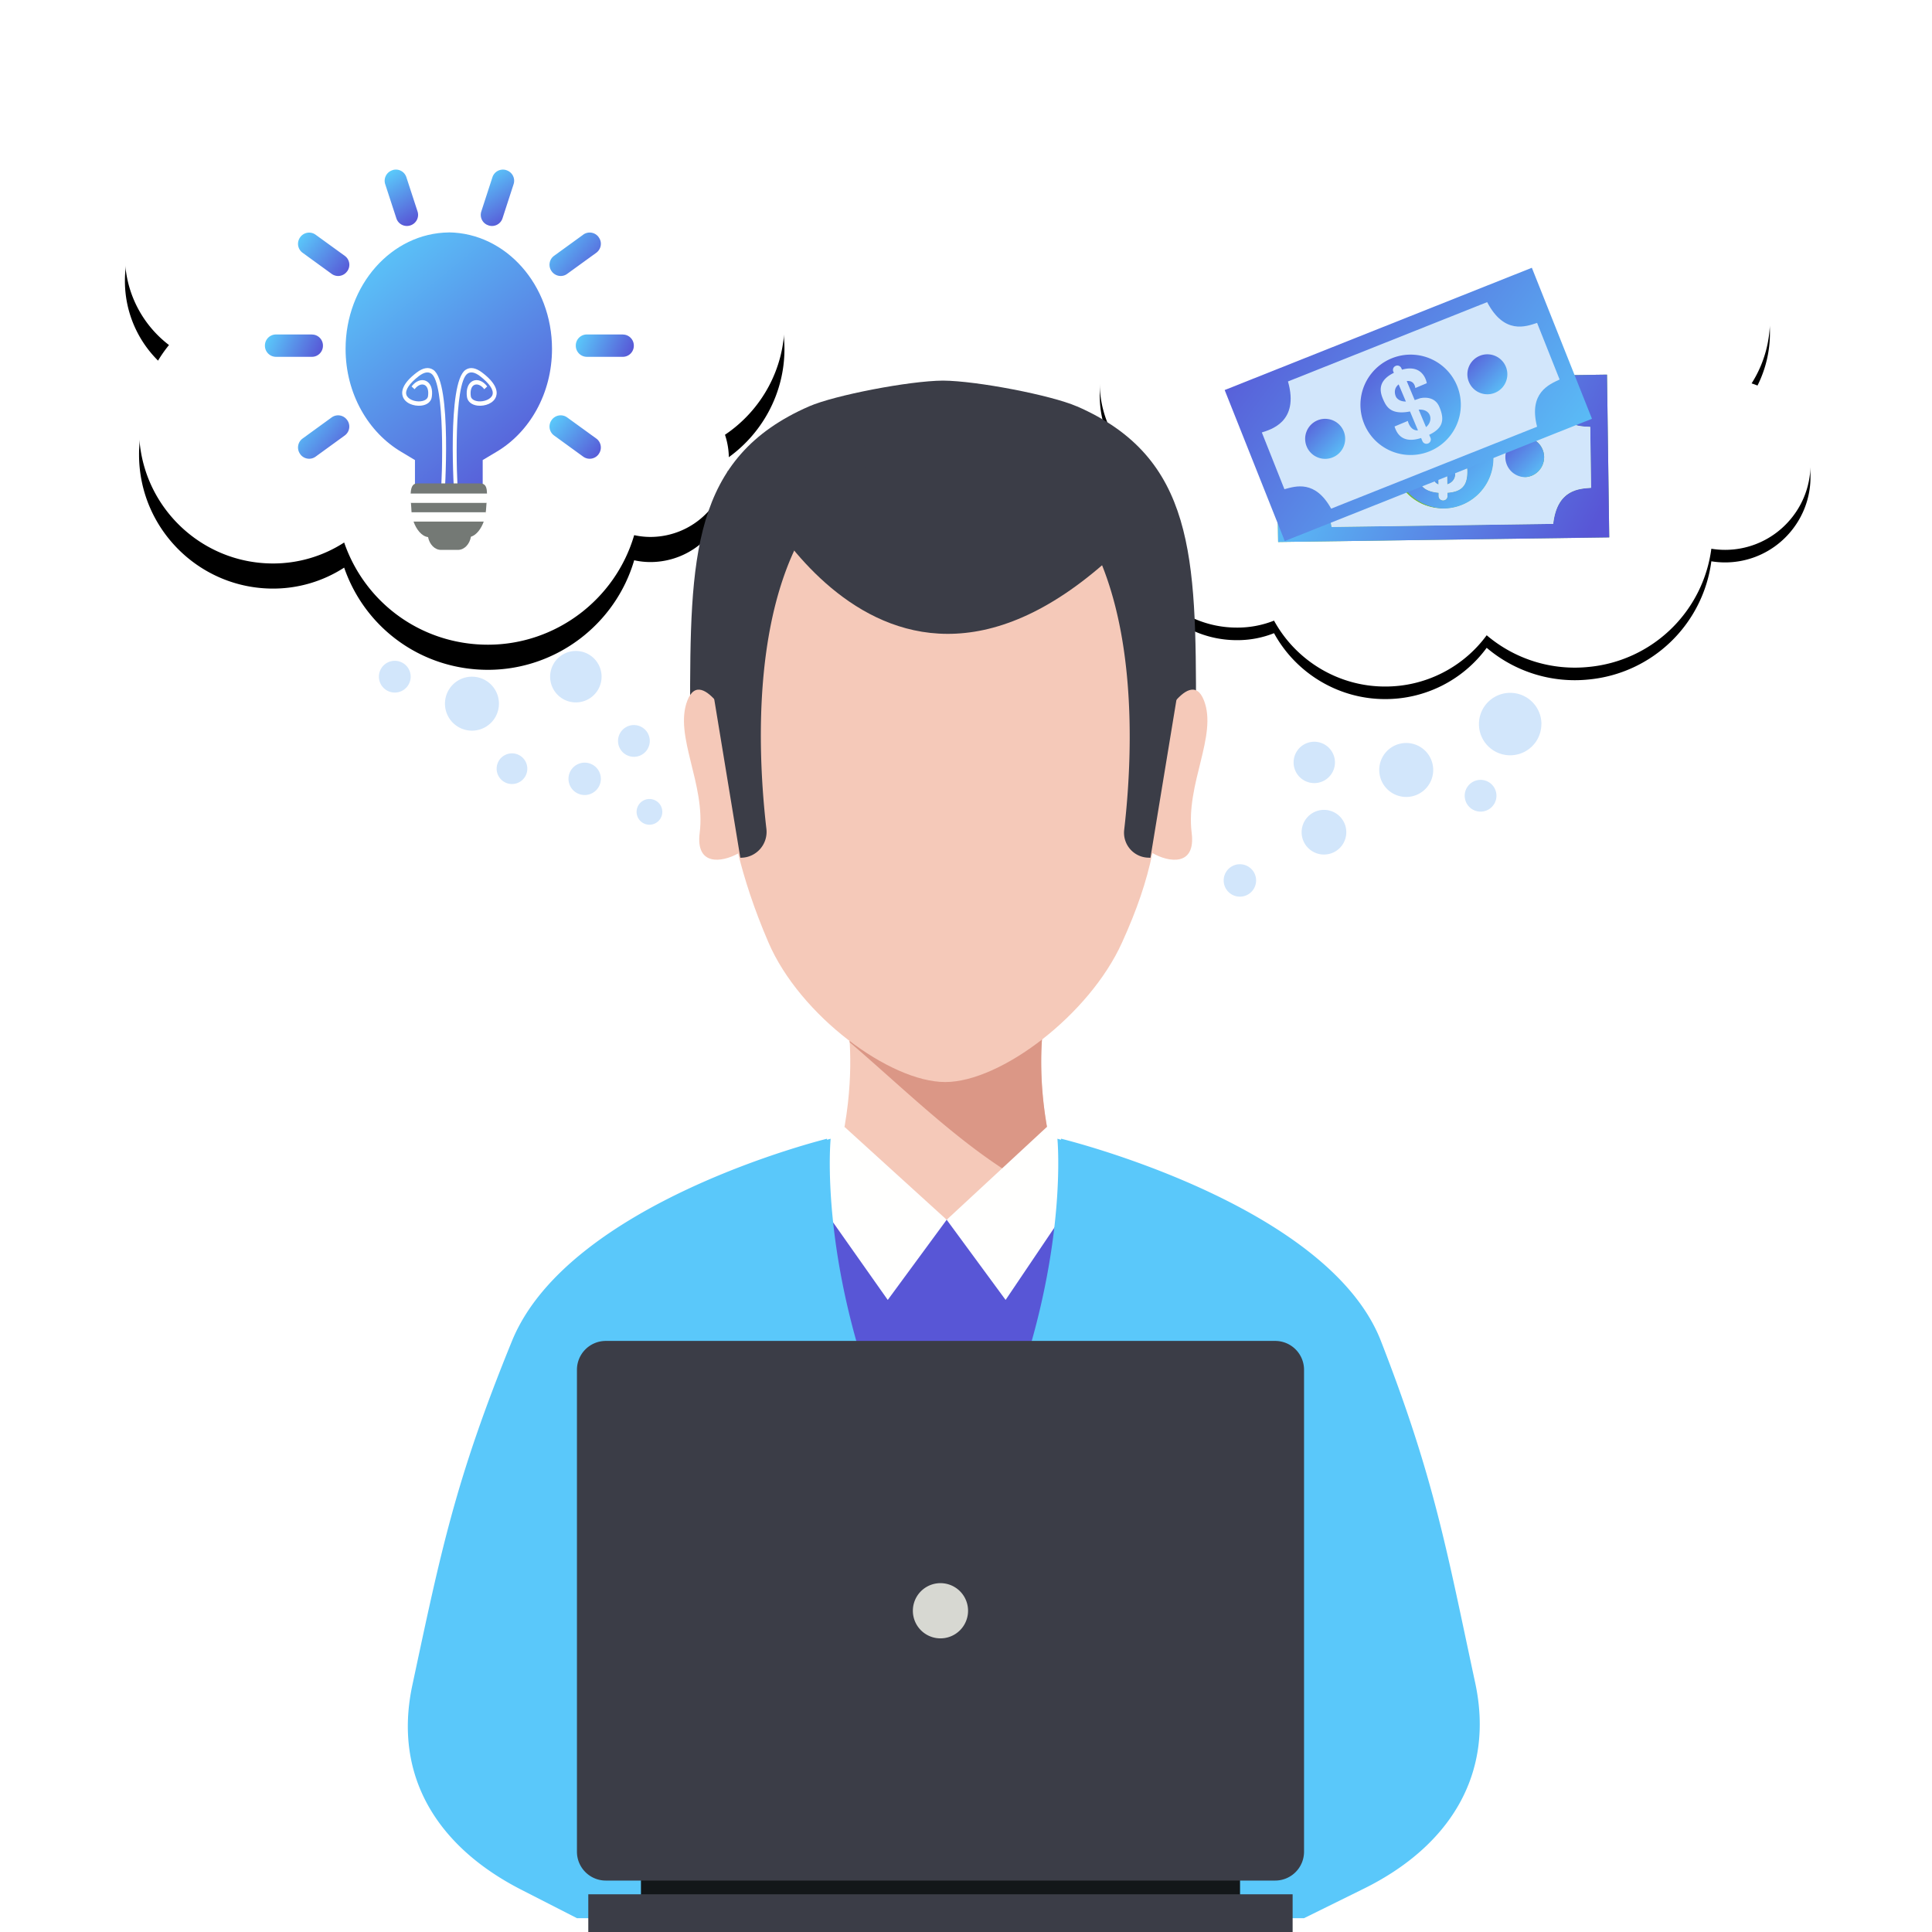 <svg xmlns="http://www.w3.org/2000/svg" xmlns:xlink="http://www.w3.org/1999/xlink" width="32" height="32"><defs><linearGradient x1="22.788" y1="12.087" x2="34.87" y2="30.563" id="h" gradientTransform="matrix(.187 0 0 .232 2.069 1.042)" gradientUnits="userSpaceOnUse"><stop stop-color="#5AC8FA" offset="0%"/><stop stop-color="#5856D6" offset="100%"/></linearGradient><linearGradient x1="0" y1=".417" x2="1.02" y2=".584" id="a"><stop stop-color="#5AC8FA" offset="0%"/><stop stop-color="#5856D6" offset="100%"/></linearGradient><linearGradient x1="0" y1=".142" x2="1.02" y2=".865" id="b"><stop stop-color="#5AC8FA" offset="0%"/><stop stop-color="#5856D6" offset="100%"/></linearGradient><linearGradient x1="0" y1=".142" x2="1.02" y2=".865" id="c"><stop stop-color="#5AC8FA" offset="0%"/><stop stop-color="#5856D6" offset="100%"/></linearGradient><linearGradient x1="37.876" y1="6.529" x2="39.111" y2="10.013" id="m" gradientTransform="matrix(.16 0 0 .271 2.069 1.042)" gradientUnits="userSpaceOnUse"><stop stop-color="#5AC8FA" offset="0%"/><stop stop-color="#5856D6" offset="100%"/></linearGradient><linearGradient x1="27.95" y1="6.529" x2="29.186" y2="10.014" id="n" gradientTransform="matrix(.16 0 0 .271 2.069 1.042)" gradientUnits="userSpaceOnUse"><stop stop-color="#5AC8FA" offset="0%"/><stop stop-color="#5856D6" offset="100%"/></linearGradient><linearGradient x1="64.84" y1="41.995" x2="83.998" y2="46.777" id="q" gradientTransform="matrix(.294 0 0 .148 2.069 1.042)" gradientUnits="userSpaceOnUse"><stop stop-color="#5AC8FA" offset="0%"/><stop stop-color="#5856D6" offset="100%"/></linearGradient><linearGradient x1="109.793" y1="29.745" x2="113.032" y2="32.956" id="r" gradientTransform="matrix(.208 0 0 .208 2.069 1.042)" gradientUnits="userSpaceOnUse"><stop stop-color="#5856D6" offset="0%"/><stop stop-color="#5AC8FA" offset="100%"/></linearGradient><linearGradient x1="100.769" y1="27.459" x2="108.909" y2="35.51" id="s" gradientTransform="matrix(.208 0 0 .208 2.069 1.042)" gradientUnits="userSpaceOnUse"><stop stop-color="#5856D6" offset="0%"/><stop stop-color="#5AC8FA" offset="100%"/></linearGradient><linearGradient x1="75.538" y1="24.543" x2="101.271" y2="38.648" id="t" gradientTransform="scale(1.159 .863)" gradientUnits="userSpaceOnUse"><stop stop-color="#5856D6" offset="0%"/><stop stop-color="#5AC8FA" offset="100%"/></linearGradient><linearGradient x1="93.853" y1="28.293" x2="97.094" y2="31.505" id="u" gradientTransform="matrix(.208 0 0 .208 2.069 1.042)" gradientUnits="userSpaceOnUse"><stop stop-color="#5856D6" offset="0%"/><stop stop-color="#5AC8FA" offset="100%"/></linearGradient><linearGradient x1="106.749" y1="23.161" x2="109.99" y2="26.373" id="v" gradientTransform="matrix(.208 0 0 .208 2.069 1.042)" gradientUnits="userSpaceOnUse"><stop stop-color="#5856D6" offset="0%"/><stop stop-color="#5AC8FA" offset="100%"/></linearGradient><linearGradient x1="98.216" y1="23.198" x2="106.358" y2="31.255" id="w" gradientTransform="matrix(.208 0 0 .208 2.069 1.042)" gradientUnits="userSpaceOnUse"><stop stop-color="#5856D6" offset="0%"/><stop stop-color="#5AC8FA" offset="100%"/></linearGradient><linearGradient xlink:href="#a" id="i" x1="22.217" y1="36.039" x2="25.134" y2="36.516" gradientTransform="matrix(.336 0 0 .129 2.069 1.042)" gradientUnits="userSpaceOnUse"/><linearGradient xlink:href="#a" id="j" x1="6.899" y1="36.039" x2="9.816" y2="36.516" gradientTransform="matrix(.336 0 0 .129 2.069 1.042)" gradientUnits="userSpaceOnUse"/><linearGradient xlink:href="#b" id="k" x1="31.048" y1="15.2" x2="34.875" y2="17.911" gradientTransform="matrix(.227 0 0 .192 2.069 1.042)" gradientUnits="userSpaceOnUse"/><linearGradient xlink:href="#c" id="l" x1="12.656" y1="31.001" x2="16.482" y2="33.711" gradientTransform="matrix(.227 0 0 .192 2.069 1.042)" gradientUnits="userSpaceOnUse"/><linearGradient xlink:href="#b" id="o" x1="12.656" y1="15.2" x2="16.483" y2="17.911" gradientTransform="matrix(.227 0 0 .192 2.069 1.042)" gradientUnits="userSpaceOnUse"/><linearGradient xlink:href="#c" id="p" x1="31.047" y1="31.001" x2="34.873" y2="33.711" gradientTransform="matrix(.227 0 0 .192 2.069 1.042)" gradientUnits="userSpaceOnUse"/><filter x="-.133" y="-.108" width="1.267" height="1.302" filterUnits="objectBoundingBox" id="d"><feOffset dy="2" in="SourceAlpha" result="shadowOffsetOuter1"/><feGaussianBlur stdDeviation="2" in="shadowOffsetOuter1" result="shadowBlurOuter1"/><feColorMatrix values="0 0 0 0 0.898 0 0 0 0 0.898 0 0 0 0 0.918 0 0 0 1 0" in="shadowBlurOuter1"/></filter><filter x="-.115" y="-.131" width="1.23" height="1.309" filterUnits="objectBoundingBox" id="f"><feOffset dy="1" in="SourceAlpha" result="shadowOffsetOuter1"/><feGaussianBlur stdDeviation="2" in="shadowOffsetOuter1" result="shadowBlurOuter1"/><feColorMatrix values="0 0 0 0 0.898 0 0 0 0 0.898 0 0 0 0 0.918 0 0 0 1 0" in="shadowBlurOuter1"/></filter><path d="M30.37 0c5.71 0 10.389 4.513 10.655 10.162a9.61 9.61 0 01.825-.037c5.884 0 10.669 4.785 10.669 10.669 0 3.53-1.796 6.84-4.735 8.816.205.619.308 1.254.308 1.894a6.25 6.25 0 01-6.242 6.243c-.435 0-.868-.048-1.297-.142-1.495 5.111-6.239 8.723-11.644 8.723-5.245 0-9.776-3.284-11.45-8.138a10.413 10.413 0 01-5.663 1.67c-5.884 0-10.671-4.786-10.671-10.67 0-2.479.84-4.828 2.385-6.724A8.923 8.923 0 010 15.351c0-4.982 4.054-9.038 9.04-9.038.746 0 1.479.09 2.193.27a6.253 6.253 0 016.21-5.591c2.008 0 3.855.958 5.016 2.53A10.668 10.668 0 0130.369 0z" id="e"/><path d="M117.59 11.985a9.384 9.384 0 0113.357 7.575 9.347 9.347 0 01-1.413 5.96 6.784 6.784 0 014.654 5.777 6.768 6.768 0 01-1.51 4.988 6.789 6.789 0 01-6.35 2.402 10.879 10.879 0 01-9.754 9.41 10.826 10.826 0 01-8.135-2.521 10 10 0 01-8.104 4.083c-3.68 0-7.074-2.038-8.831-5.248a7.867 7.867 0 01-2.95.555 8.41 8.41 0 01-8.392-7.607 8.265 8.265 0 011.067-4.95 8.448 8.448 0 01-3.559-6.058c-.46-4.631 2.936-8.775 7.568-9.232.373-.038.74-.05 1.104-.034a8.396 8.396 0 017.395-6.598 8.414 8.414 0 016.4 2.083 10.525 10.525 0 017.88-4.862c3.806-.384 7.376 1.275 9.574 4.277z" id="g"/></defs><use filter="url(#d)" xlink:href="#e" width="100%" height="100%" transform="translate(2.069 1.042) scale(.208)" fill-rule="evenodd"/><use fill="#fff" fill-rule="evenodd" xlink:href="#e" width="100%" height="100%" transform="translate(2.069 1.042) scale(.208)"/><use filter="url(#f)" xlink:href="#g" width="100%" height="100%" transform="translate(2.069 1.042) scale(.208)" fill-rule="evenodd"/><use fill="#fff" fill-rule="evenodd" xlink:href="#g" width="100%" height="100%" transform="translate(2.069 1.042) scale(.208)"/><path d="M7.434 3.85c-.946.01-1.71.87-1.71 1.929 0 .742.377 1.385.927 1.708l.222.133v.478h1.122V7.62l.223-.133c.55-.323.925-.966.925-1.708 0-1.06-.763-1.918-1.709-1.93" fill="url(#h)" fill-rule="evenodd"/><path d="M7.177 6.126c-.076-.051-.169-.037-.275.044-.238.18-.257.313-.232.393.037.118.184.167.302.156.101-.01.169-.064.18-.145.019-.126-.016-.224-.092-.263-.077-.039-.174-.002-.243.09l.05.046c.05-.067.116-.095.166-.07.048.024.07.094.056.186-.01.067-.096.081-.123.084-.094.01-.21-.032-.235-.108-.025-.078.051-.19.207-.31.085-.064.152-.077.205-.041.229.155.188 1.687.153 2.056l.064.008c.006-.056.128-1.916-.183-2.126m.808.044c-.106-.08-.198-.095-.274-.044-.311.21-.19 2.07-.184 2.126l.064-.008c-.035-.37-.076-1.901.153-2.056.054-.036.12-.023.205.041.157.12.233.232.208.31-.025.076-.142.117-.236.108-.026-.003-.113-.017-.123-.084-.013-.092.008-.162.056-.186.05-.025.118.003.167.07l.049-.046c-.068-.092-.165-.129-.242-.09-.076.039-.111.137-.094.263.012.08.08.134.181.145.119.011.265-.038.303-.156.025-.08.005-.213-.233-.393" fill="#fffffe" fill-rule="evenodd"/><path d="M7.954 8.007H6.909c-.079 0-.103.072-.107.17h1.264c-.001-.107-.024-.17-.112-.17m-.864.889c.024.121.11.212.214.212h.281c.106 0 .194-.094.215-.218.093-.028.17-.133.213-.253H6.849c.046.133.136.246.241.259m-.284-.569c.004.054.009.109.01.16h.001V8.45l.001.035h1.225l.002-.035v.035h.002l.012-.159H6.806" fill="#747975" fill-rule="evenodd"/><path d="M8.066 8.177H6.802c-.001.046 0 .098.004.15h1.253c.004-.056.008-.107.007-.15m-1.248.309a.61.61 0 00.031.151h1.164a.626.626 0 00.03-.15H6.818" fill="#fffffe" fill-rule="evenodd"/><path fill="#e7a84f" fill-rule="evenodd" d="M6.817 8.486v.039-.039m1.228.039l.002-.039h-.002v.039"/><path d="M10.317 5.54H9.72a.182.182 0 00-.183.183v.004c0 .1.082.183.183.183h.596c.1 0 .182-.082.182-.183v-.004c0-.1-.081-.182-.182-.182" fill="url(#i)" fill-rule="evenodd"/><path d="M5.167 5.54h-.596a.183.183 0 00-.183.183v.004c0 .1.082.183.183.183h.596c.1 0 .182-.082.182-.183v-.004c0-.1-.081-.182-.182-.182" fill="url(#j)" fill-rule="evenodd"/><path d="M9.66 3.887l-.483.35a.183.183 0 00-.04.256l.002.003c.06.081.174.1.255.04l.483-.35c.081-.06.1-.174.04-.255l-.002-.004a.183.183 0 00-.256-.04" fill="url(#k)" fill-rule="evenodd"/><path d="M5.493 6.914l-.482.35a.183.183 0 00-.04.255l.002.004c.059.081.173.1.255.04l.482-.35c.082-.06.1-.174.04-.256l-.002-.002a.182.182 0 00-.255-.041" fill="url(#l)" fill-rule="evenodd"/><path d="M8.156 2.936l-.184.566c-.031.097.021.2.117.23l.004.002a.183.183 0 00.23-.118l.184-.566a.183.183 0 00-.117-.23l-.004-.002a.183.183 0 00-.23.118" fill="url(#m)" fill-rule="evenodd"/><path d="M6.38 3.05l.185.566a.183.183 0 00.23.118l.003-.001a.183.183 0 00.118-.23l-.185-.567a.182.182 0 00-.23-.118l-.003.002a.183.183 0 00-.118.23" fill="url(#n)" fill-rule="evenodd"/><path d="M5.011 4.186l.482.35c.082.06.196.041.255-.04l.003-.003a.182.182 0 00-.04-.255l-.483-.35a.182.182 0 00-.255.04l-.002.003a.183.183 0 00.04.255" fill="url(#o)" fill-rule="evenodd"/><path d="M9.177 7.213l.482.35a.183.183 0 00.256-.04l.002-.004a.183.183 0 00-.04-.255l-.483-.35a.183.183 0 00-.255.04l-.002.003a.183.183 0 00.04.256" fill="url(#p)" fill-rule="evenodd"/><path fill="#6bb74f" fill-rule="evenodd" d="M26.654 8.9l-5.484.077-.038-2.696 5.485-.076.037 2.696"/><path d="M21.433 7.139l.014 1.012c.198.018.531.038.608.577l3.671-.051c.065-.576.438-.583.627-.597l-.014-1.01c-.193-.008-.578-.008-.649-.615l-3.55.05c-.063.702-.565.64-.707.634" fill="#faf7c8" fill-rule="evenodd"/><path d="M22.707 7.608a.331.331 0 11-.663.008.331.331 0 01.663-.008m2.891-.04a.331.331 0 11-.663.008.331.331 0 01.663-.008m-.868.012a.831.831 0 11-1.662.022.831.831 0 011.662-.022" fill="#6bb74f" fill-rule="evenodd"/><path d="M23.971 8.023l-.004-.313c.198.063.162.264.004.313m-.273-.661s-.009-.128.117-.164l.005.307c-.129-.053-.122-.143-.122-.143m.604.43c-.005-.222-.246-.25-.246-.25l-.092-.004-.004-.341c.13.033.088.16.088.16l.207-.003s.08-.322-.298-.362v-.028a.071.071 0 00-.074-.07.071.071 0 00-.07.072v.024c-.332.024-.334.241-.328.364.006.12.032.27.337.329l.005.341c-.125-.044-.097-.209-.097-.209l-.238.004c-.008.11.002.316.337.342v.057c.001.039.034.07.074.07a.07.07 0 00.071-.072v-.055c.236-.017.334-.116.328-.37" fill="#faf7c8" fill-rule="evenodd"/><path d="M21.17 8.977l-.038-2.696 5.485-.076.037 2.696-5.484.076m.263-1.838l.014 1.012c.198.018.531.038.608.577l3.671-.051c.065-.576.438-.583.627-.597l-.014-1.01c-.193-.008-.578-.008-.649-.615l-3.55.05c-.052.578-.401.638-.603.638-.043 0-.08-.003-.104-.004" fill="url(#q)" fill-rule="evenodd"/><path d="M22.055 8.728c-.077-.539-.41-.559-.608-.577l-.014-1.012c.025 0 .06.004.104.004.202 0 .551-.06.603-.639l3.55-.05c.07.608.456.608.65.617l.013 1.009c-.19.014-.562.021-.627.597l-3.67.051m1.843-1.968h-.011a.831.831 0 00.01 1.662h.013a.831.831 0 00-.012-1.662m-1.524.521h-.004a.33.33 0 00.004.662h.005a.331.331 0 00-.005-.662m2.892-.04h-.005a.332.332 0 00.005.662h.004a.332.332 0 00-.004-.662" fill="#d2e6fb" fill-rule="evenodd"/><path d="M22.375 7.943a.33.33 0 01-.004-.662h.004a.331.331 0 01.005.662h-.005" fill="#559b44" fill-rule="evenodd"/><path d="M25.267 7.903a.331.331 0 01-.005-.662h.005a.332.332 0 01.004.662h-.004" fill="url(#r)" fill-rule="evenodd"/><path d="M23.899 8.422a.832.832 0 01-.011-1.662h.011a.831.831 0 01.012 1.662h-.012m-.17-.607l-.237.004c-.008.11.002.316.337.342v.057c.001.039.034.07.073.07a.07.07 0 00.072-.072v-.055c.236-.017.334-.116.328-.37-.005-.221-.246-.248-.246-.248l-.091-.005-.005-.341c.13.033.089.16.089.16l.206-.003s.08-.322-.298-.362v-.028a.07.07 0 00-.073-.07.071.071 0 00-.072.072v.024c-.331.024-.333.241-.327.364.006.12.032.271.337.329l.005.341c-.125-.044-.097-.209-.097-.209m.241.208l-.004-.313c.198.063.162.264.004.313m-.151-.518c-.129-.053-.122-.143-.122-.143s-.009-.128.117-.164l.005.307" fill="url(#s)" fill-rule="evenodd"/><path d="M23.902 8.287a.072.072 0 01-.073-.069v-.057c-.335-.026-.345-.233-.337-.342l.238-.004s-.028.165.097.21l-.005-.342c-.305-.058-.331-.209-.337-.329-.006-.123-.004-.34.328-.364v-.024c-.002-.039.03-.07.07-.071h.001c.04 0 .072.03.073.069v.028c.377.04.298.362.298.362l-.207.003s.041-.127-.088-.16l.004.341.092.005s.24.027.246.249c.006.253-.092.352-.329.369v.055a.07.07 0 01-.07.071h-.001m.065-.577l.004.313c.158-.05.194-.25-.004-.313m-.152-.512c-.126.036-.117.164-.117.164s-.007.09.122.143l-.005-.307" fill="#d2e6fb" fill-rule="evenodd"/><path fill="url(#t)" transform="translate(2.069 1.042) scale(.208)" fill-rule="evenodd" d="M116.822 28.337l-24.463 9.737-4.785-12.025 24.461-9.736 4.787 12.024"/><path d="M20.9 7.163l.374.94c.19-.053.51-.154.774.322l3.411-1.357c-.145-.561.2-.701.373-.782l-.373-.938c-.184.061-.544.198-.827-.344l-3.299 1.314c.193.678-.299.8-.434.845" fill="#d2e6fb" fill-rule="evenodd"/><path d="M22.257 7.146a.331.331 0 11-.616.245.331.331 0 01.616-.245" fill="url(#u)" fill-rule="evenodd"/><path d="M24.943 6.077a.331.331 0 11-.615.245.331.331 0 01.615-.245" fill="url(#v)" fill-rule="evenodd"/><path d="M24.137 6.398a.831.831 0 11-1.545.614.831.831 0 011.545-.614" fill="url(#w)" fill-rule="evenodd"/><path d="M23.62 7.075l-.122-.29c.208-.014.25.185.121.29zm-.502-.512s-.055-.116.048-.196l.12.284c-.14-.001-.168-.088-.168-.088zm.721.174c-.087-.204-.32-.14-.32-.14l-.087.03-.132-.315c.133-.017.142.115.142.115l.19-.08s-.046-.327-.41-.224l-.012-.026a.071.071 0 00-.094-.036.071.071 0 00-.039.092l.01.022c-.299.146-.22.348-.169.46.05.11.131.24.436.18l.132.314c-.133.007-.168-.157-.168-.157l-.22.092c.034.105.12.293.44.191l.023.054a.072.072 0 00.093.036.071.071 0 00.04-.092l-.022-.051c.214-.104.268-.233.167-.465zm-1.728 5.891a.342.342 0 11-.685 0 .342.342 0 01.685 0m2.675.552a.263.263 0 11-.526 0 .263.263 0 01.526 0m-3.227.604a.37.37 0 11.74 0 .37.37 0 01-.74 0m-1.291.799a.268.268 0 11.537 0 .268.268 0 01-.537 0m3.47-1.851a.447.447 0 11-.893 0 .447.447 0 01.893 0m1.792-.739a.517.517 0 11-1.034 0 .517.517 0 011.035 0m-17.305.739a.254.254 0 10.508 0 .254.254 0 00-.508 0m-1.95-1.524a.263.263 0 10.526 0 .263.263 0 00-.526 0m3.961 1.048a.263.263 0 10.525 0 .263.263 0 00-.525 0m.733 1.191a.213.213 0 10-.426 0 .213.213 0 00.426 0M9.952 12.9a.268.268 0 10-.536 0 .268.268 0 00.536 0M7.37 11.655a.447.447 0 10.894 0 .447.447 0 00-.894 0m1.742-.447a.426.426 0 10.852 0 .426.426 0 00-.852 0" fill="#d2e6fb" fill-rule="evenodd"/><path d="M17.834 6.73c-.42-.183-1.651-.422-2.215-.426-.563.004-1.795.243-2.214.425-1.951.849-1.975 2.497-1.975 5.063h8.38c0-2.566-.025-4.214-1.976-5.063" fill="#3b3d47" fill-rule="evenodd"/><path d="M17.288 16.936H14.04s.495 2.822-1.867 5.155l3.335 4.028h.312l3.334-4.028c-2.362-2.333-1.866-5.155-1.866-5.155" fill="#f5c9b9" fill-rule="evenodd"/><path d="M14.04 16.936h3.249s-.24 1.375.416 2.998c-1.356-.529-2.438-1.645-3.63-2.67a3.74 3.74 0 00-.034-.328" fill="#db9786" fill-rule="evenodd"/><path d="M13.864 19.218a6.318 6.318 0 01-1.691 2.873l3.335 4.028h.312l3.334-4.028a6.318 6.318 0 01-1.691-2.873l-1.783.985-1.816-.985" fill="#5856d6" fill-rule="evenodd"/><path d="M19.942 11.603c-.125-.323-.345-.156-.515.057.049-2.509-1.276-3.783-1.276-3.783h-4.975s-1.333 1.271-1.291 3.765c-.168-.204-.378-.352-.5-.039-.226.584.306 1.383.204 2.193-.069.547.363.492.637.34.102.414.256.902.502 1.474.52 1.21 2.012 2.312 2.928 2.312.916 0 2.387-1.11 2.929-2.312.25-.551.405-1.01.503-1.481.273.158.72.223.65-.333-.102-.81.43-1.61.204-2.193" fill="#f5c9b9" fill-rule="evenodd"/><path fill="#fffffe" fill-rule="evenodd" d="M15.68 20.203l.976 1.328 1.56-2.313-.876-.553-1.66 1.538"/><path fill="#fffffe" fill-rule="evenodd" d="M15.68 20.203l-.976 1.328-1.59-2.256.874-.61 1.692 1.538"/><path d="M22.872 22.21c-.888-2.28-5.299-3.35-5.299-3.35l.001.018-.06-.017c0 .005.158 1.599-.585 3.876a52.862 52.862 0 01-.765 2.162c-.095.252-.484 1.3-.484 1.3s-.478-1.048-.572-1.3a52.86 52.86 0 01-.765-2.162c-.744-2.277-.585-3.87-.585-3.876l-.06.017v-.017s-4.277 1.044-5.218 3.35c-.94 2.304-1.177 3.485-1.65 5.7-.324 1.514.424 2.683 1.803 3.388l.923.472h12.043l.987-.487c1.406-.693 2.177-1.878 1.848-3.411-.474-2.204-.674-3.383-1.562-5.663z" fill="#5ac8fa" fill-rule="evenodd"/><path d="M12.463 8.078s2.56 5.35 6.895.143c0 0-3.564-3.396-6.895-.143" fill="#3b3d47" fill-rule="evenodd"/><path d="M12.694 13.729c-.18-1.548-.333-5.17 1.985-6.18l-.71-.344s-2.073.42-2.263 3.622l.556 3.38h.005a.428.428 0 00.427-.478m6.338.478h.023l.553-3.359c-.191-3.202-2.264-3.621-2.264-3.621l-.71.343c2.316 1.01 2.166 4.626 1.986 6.176a.413.413 0 00.412.46" fill="#3b3d47" fill-rule="evenodd"/><path fill="#131719" fill-rule="evenodd" d="M20.539 31.527v-.53h-9.923v.53z"/><path d="M21.12 22.21H10.034a.478.478 0 00-.478.478v7.982c0 .264.214.478.478.478H21.12a.478.478 0 00.479-.478v-7.982a.478.478 0 00-.479-.478m.29 9.79v-.625H9.744V32z" fill="#3b3d47" fill-rule="evenodd"/><path d="M16.034 26.68a.457.457 0 11-.914-.001.457.457 0 01.914 0" fill="#d7d8d2" fill-rule="evenodd"/></svg>